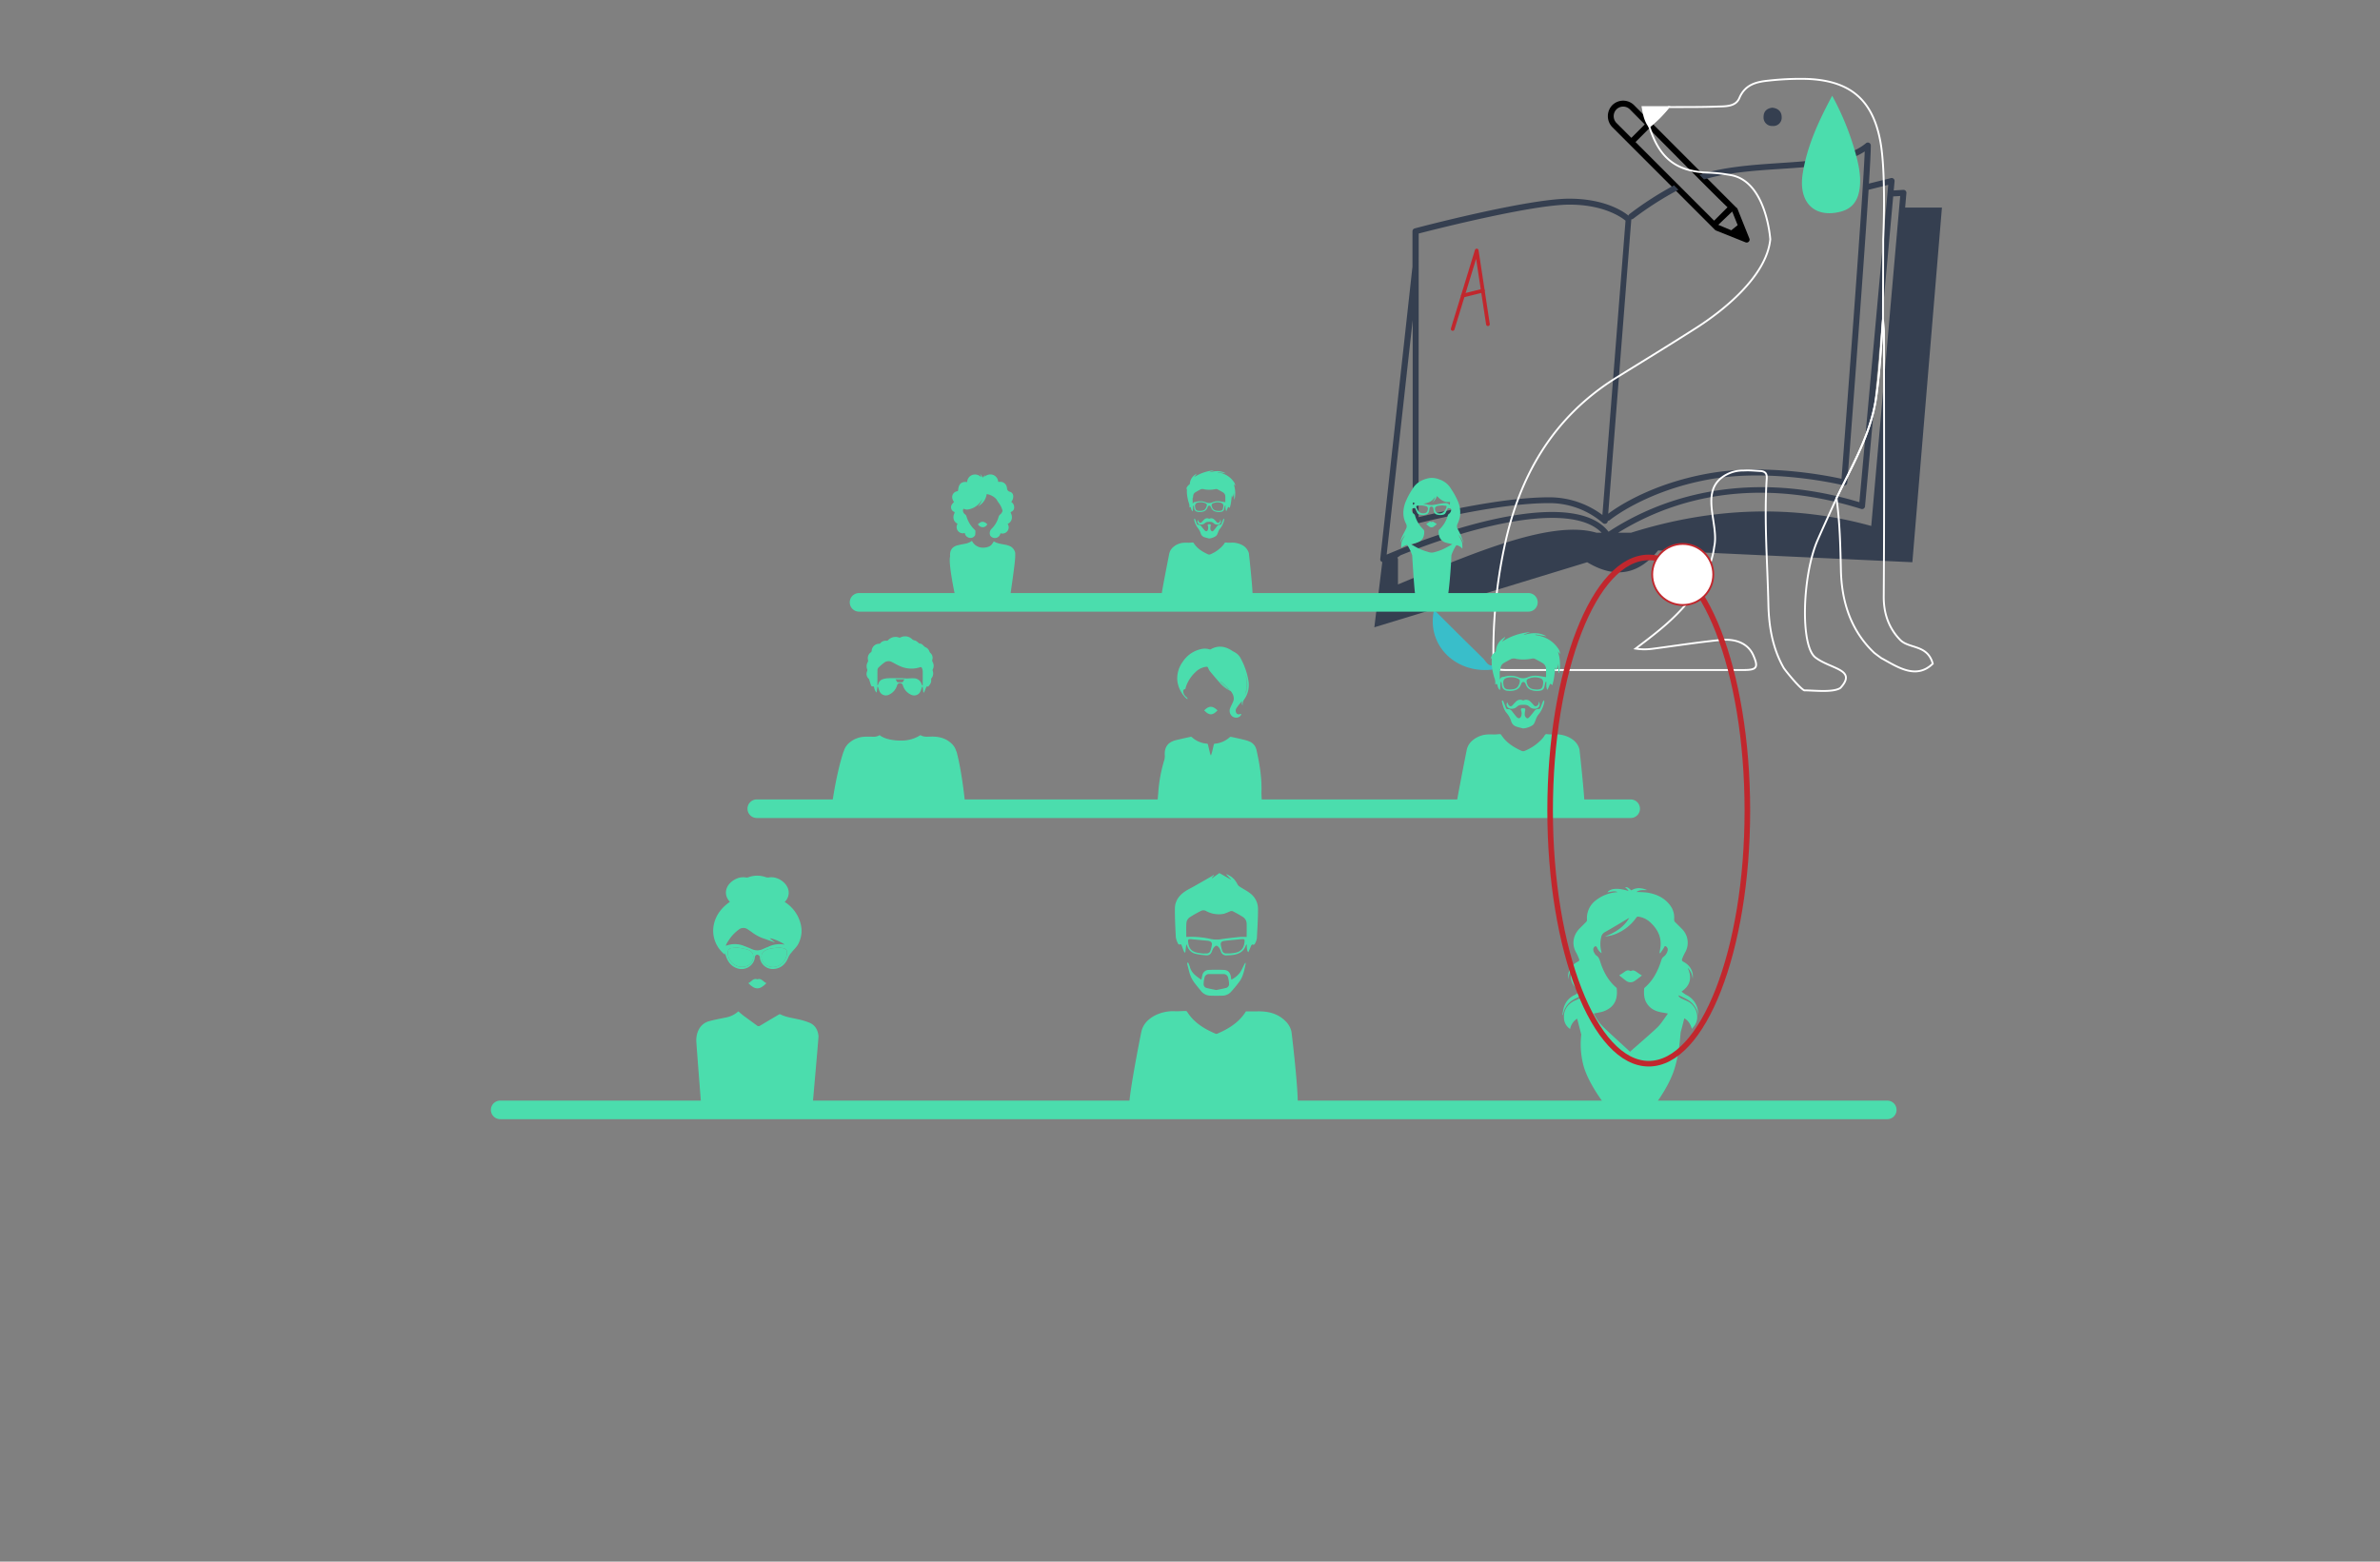 <svg xmlns="http://www.w3.org/2000/svg" viewBox="0 0 1280 840">
  <rect x="0" y="0" width="1280" height="840" fill="#808080" stroke="none"/>
  <defs>
    <style>
      .cls-1 {
        fill: #353f50;
      }

      .cls-2, .cls-3, .cls-7, .cls-8 {
        fill: none;
      }

      .cls-2, .cls-8, .cls-9 {
        stroke: #c1272d;
      }

      .cls-2, .cls-7 {
        stroke-linecap: round;
      }

      .cls-2 {
        stroke-linejoin: round;
        stroke-width: 2px;
      }

      .cls-3, .cls-5 {
        stroke: #fff;
      }

      .cls-3, .cls-5, .cls-7, .cls-8, .cls-9 {
        stroke-miterlimit: 10;
      }

      .cls-4 {
        fill: #39beca;
      }

      .cls-5, .cls-9 {
        fill: #fff;
      }

      .cls-6 {
        fill: #4bddad;
      }

      .cls-7 {
        stroke: #4bddad;
        stroke-width: 10px;
      }

      .cls-8 {
        stroke-width: 3px;
      }
    </style>
  </defs>
  <title>dog</title>
  <g id="Layer_1" data-name="Layer 1">
    <g id="literature">
      <path id="pen" d="M940.84,128.3l-6.36-15.9a1.6,1.6,0,0,0-.71-.8c-.15-.13-51.81-51.84-54.91-55a8.29,8.29,0,0,0-11.78,0,8.5,8.5,0,0,0,0,11.74l55.27,55.3a1.59,1.59,0,0,0,.54.35l15.9,6.36a1.58,1.58,0,0,0,1.71-.35,1.6,1.6,0,0,0,.47-1.13A1.58,1.58,0,0,0,940.84,128.3Zm-11.76-16.81-7.2,7.2L879.61,76.41l7.21-7.21C913.37,96,924.35,107,929.08,111.49ZM869.34,58.84a5.11,5.11,0,0,1,7.25,0l8,8.09-7.22,7.22-8.05-8.06A5.23,5.23,0,0,1,869.34,58.84Zm62.27,54.94,2.93,7.32-3.43,2.77-7-2.93Z"/>
      <path id="book" class="cls-1" d="M1024.61,111.66l.68-7.81a1.59,1.59,0,0,0-.44-1.25,1.62,1.62,0,0,0-1.24-.48l-5.13.32.45-4.95a1.59,1.59,0,0,0-2-1.69l-11.78,2.94c.64-10.26,1-17.66,1-20.48a1.59,1.59,0,0,0-2.61-1.22c-9.91,8.26-27.55,9.42-46.24,10.65-14.69,1-29.83,2-43.39,6.28l2.55,2.55c12.81-3.78,27.13-4.74,41.05-5.66,17.69-1.16,34.47-2.27,45.37-9.39-1,26-11.17,158.8-12.49,176.07-8.07-1.78-41.4-8.35-72-2.78-30.29,5.51-48.58,17.91-53.47,21.57l12.41-158.2a1.45,1.45,0,0,0,0-.15,1.58,1.58,0,0,0,1-.31,178.91,178.91,0,0,1,24.37-15.61l-2.37-2.37a179,179,0,0,0-24,15.47,1.54,1.54,0,0,0-.52.82c-3-2.46-13-9.11-31.89-9.11-22.21,0-80.6,15.3-83.08,16a1.59,1.59,0,0,0-1.19,1.54v19L742.32,300.68a1.59,1.59,0,0,0,.64,1.45,1.51,1.51,0,0,0,.46.15c-2.51,20.74-4.28,35.14-4.28,35.14l114.47-35c16.07,9.63,28.3,5.79,38.16-6.36l136.73,6.36,15.9-190.78ZM763,125.61c8.56-2.21,61-15.54,81.08-15.54,18.43,0,27.91,6.77,30.15,8.62L861.8,277a47.61,47.61,0,0,0-28.87-9.5c-25,0-61.14,8.51-70,10.68ZM858.6,286.55c-23.52-7-64.2,10-103.54,26.48l-3.21,1.34V300.86a1.46,1.46,0,0,0-.35-.91l1.68-1.24c44.94-18.22,92.82-28.06,108.2-12.16Zm6.51-.53c-16.54-21.32-73.67-7.1-119.34,12.3l14-126.15v108a1.59,1.59,0,0,0,1.59,1.59,1.56,1.56,0,0,0,.4-.05c.43-.11,43.06-11.08,71.15-11.08A43.88,43.88,0,0,1,862,281.31a1.59,1.59,0,0,0,2.7-1v-.12a1.59,1.59,0,0,0,1-.37c.19-.16,19.15-15.7,53.32-21.92s72.09,3.06,72.46,3.16a1.59,1.59,0,0,0,2-1.42c.42-5.42,8.36-108.81,11.48-157.56h0l10.55-2.64L1000,270.14C951.21,255.32,903.43,261,865.12,286Zm141.28-3.11c-41.52-11.5-85-10.28-129.2,3.64h-6.95c37.83-23.34,82.88-27.81,130.73-12.79a1.59,1.59,0,0,0,2.06-1.37l15.16-166.73,3.77-.24Z"/>
      <g id="a">
        <polyline class="cls-2" points="781.28 176.95 794.2 134.75 800.24 174.39"/>
        <line class="cls-2" x1="786.77" y1="159" x2="797.49" y2="156.34"/>
      </g>
    </g>
    <g id="dog">
      <path id="dog-main" class="cls-3" d="M803.26,357.8l.58,2.18c1.94.14,3.87.41,5.81.41q64.14,0,128.29,0c7,0,7.86-1.43,5-7.94-2.57-5.85-8.7-9.08-17.61-8.2-11.43,1.13-22.79,2.89-34.18,4.41-3.35.45-6.7,1-11.5.23,3.78-2.9,6.61-5,9.4-7.24,10.66-8.37,20.26-17.69,26.84-29.74a52.75,52.75,0,0,0,5.43-14.24q.38-1.78.61-3.55c2.87-12.63-8.86-30.87,6.81-38.94a18.75,18.75,0,0,1,9-2.1,42.51,42.51,0,0,1,4.46,0c1.52.08,3,.18,4.56.28,4.12.27,3.45,3.2,3.31,5.67-1.25,22.14.52,44.23,1,66.34.28,11.78,2.27,23.33,8.18,33.8.69,1.23,8.48,10.87,11.09,12.17,5.21,0,15.55,1.3,19.46-1.3C999,360,984.64,360,976.35,353.65s-7-44.51,1.2-63.16c3.31-7.53,6.76-15,10.14-22.49,8.38-17.52,18.46-34.34,21.31-54.1,2-13.95,2.66-28,3.7-42,0-8.24.12-43.15.12-43.15s1.67-35.21-1.52-52.59c-4.22-23-16.77-33.2-40.64-33.74a154.76,154.76,0,0,0-19.47.94c-6.53.68-12.6,2-15.74,9.38-2.05,4.81-7.65,4.42-12.1,4.59-8.66.33-17.34.21-26,.28A66.49,66.49,0,0,1,887,68c5.4,17.21,14.55,24.29,31.82,24.86A84.64,84.64,0,0,1,931,94.22c19.07,3.46,21.08,34.51,21.08,34.51-2,20.22-26.16,38.9-39.55,47.47-14.23,9.1-28.64,17.92-43,26.81C835.34,224.23,817,256,809,294.54A270.07,270.07,0,0,0,803.26,357.8Z"/>
      <path id="eye" class="cls-1" d="M958.21,62.94a4.47,4.47,0,0,1-4.89,4.82,4.55,4.55,0,0,1-4.84-4.9c0-3.09,1.89-4.59,4.67-4.94C956.33,58.26,958.17,60,958.21,62.94Z"/>
      <path id="leg" class="cls-3" d="M1012.7,171.88c-1,14-1.69,28.06-3.7,42-2.85,19.76-12.93,36.58-21.31,54.1,1.82,12.84,2.09,25.78,2.38,38.73C990.44,323,995,337,1004.9,348q1.49,1.65,3.15,3.21c1.16.89,2.42,1.83,3.73,2.78,8.14,4.35,18.57,11.94,27.69,3-2.87-10.58-13-7.82-17.72-13a31.29,31.29,0,0,1-2.65-3.16c-4-5.51-6.07-12.08-6-20.11.35-47.51.16-95,.14-142.52C1013.22,176.18,1012.88,174,1012.7,171.88Z"/>
      <path id="tail" class="cls-4" d="M803.84,360l-.58-2.18c-3.12.79-4-2.1-5.55-3.6-8.56-8.31-17-16.8-25.43-25.19-.24-.24-.78-.19-1.18-.26C767.3,347.58,783.64,363.15,803.84,360Z"/>
      <path id="nose" class="cls-5" d="M887,68A66.49,66.49,0,0,0,897.33,57.6H883.41C884.05,61.49,884.77,65,887,68Z"/>
      <path id="ear" class="cls-6" d="M985.38,51.5c-7.46,13.91-13.57,27.24-15.87,42-2.4,15.34,6.28,23.92,20.26,20.39,7-1.76,9.74-6.68,10.45-13.21.69-6.35-.7-12.49-2.37-18.56A145.82,145.82,0,0,0,985.38,51.5Z"/>
    </g>
  </g>
  <g id="people">
    <g id="boy">
      <path class="cls-6" d="M652.93,470.88l-1.18,1.26.18.24,3.87-2.77,6.14,3.5.1-.1-2.48-2.57.12-.21a19,19,0,0,1,2.38,1.25,10.74,10.74,0,0,1,3.49,4.22,3.48,3.48,0,0,0,1.25,1.27c1.82,1.19,3.79,2.17,5.5,3.49a10.52,10.52,0,0,1,4.28,8.63c0,5.19-.34,10.39-.62,15.58a7.78,7.78,0,0,1-.85,2.56c-.26.6-.62,1.22-1.53.81-.12-.05-.57.33-.67.58-.51,1.21-1,2.46-1.58,3.66-.94-1.33-.73-2.79-.81-4.36-.21.27-.4.4-.46.58-1.22,3.53-4,4.84-7.43,5.22-.93.1-1.87.14-2.81.16a2.91,2.91,0,0,1-3.2-2.06,9.12,9.12,0,0,0-.81-1.83c-.41-.55-1-1.28-1.59-1.29s-1.19.7-1.6,1.24a8.19,8.19,0,0,0-.83,1.82c-.69,1.61-1.53,2.24-3.26,2.09a34.26,34.26,0,0,1-5.74-.84,6.15,6.15,0,0,1-4.23-4c-.12-.32-.3-.63-.54-1.11l-.55,4.37-.51.07c-.44-1.13-.92-2.25-1.3-3.4-.22-.67-.36-1.22-1.27-.87a.88.88,0,0,1-.76-.39,11.29,11.29,0,0,1-1.24-3.45c-.29-5.15-.54-10.32-.51-15.47,0-3.93,2.11-7,5.27-9.15,1.59-1.1,3.37-1.92,5.06-2.88l9.15-5.22c.48-.27.93-.59,1.39-.88ZM638,503.93c.41,0,.87,0,1.33,0a47.51,47.51,0,0,1,11.2,1,15.64,15.64,0,0,0,5.77.33c3.47-.56,7-.91,10.47-1.28a36.27,36.27,0,0,1,3.7,0c0-2.48.07-4.83,0-7.17a4.42,4.42,0,0,0-2.09-3.63c-1.75-1.11-3.57-2.11-5.42-3.05a2.3,2.3,0,0,0-1.55.13,29.73,29.73,0,0,1-3.15,1.26,14.28,14.28,0,0,1-9.46-1.4,2.88,2.88,0,0,0-2.77-.21,65.88,65.88,0,0,0-6.27,3.55,4.22,4.22,0,0,0-1.66,2.73C637.88,498.68,638,501.27,638,503.93Zm9.43,9v-.07h1.21a2.18,2.18,0,0,0,2.43-1.69,17.31,17.31,0,0,0,.67-2.83,1.67,1.67,0,0,0-1.37-2.12,6.63,6.63,0,0,0-1.28-.23l-8-.77c-2.16-.21-2.33,0-2,2.11.45,2.95,1.84,4.48,4.76,5.11C645.05,512.7,646.26,512.78,647.46,512.95Zm13.68-.08c.54,0,1.35-.09,2.14-.19,4-.46,5.78-2.32,6.1-6.3.08-1-.1-1.25-1.17-1.21-.9,0-1.81.13-2.71.22-2.4.24-4.81.44-7.2.78-1.42.2-1.89.9-1.68,2.24a20.81,20.81,0,0,0,.72,2.92,2.09,2.09,0,0,0,2.21,1.55Z"/>
      <path class="cls-6" d="M670.1,544c2.22,0,4.22,0,6.22,0,5.74-.1,11,1.13,15.17,5.4a11.17,11.17,0,0,1,3.08,5.56c.13.63,5.06,42,2.79,42H607.61c-2.23,0,6.08-41.41,6.24-42.08.91-3.93,3.49-6.5,6.83-8.42a21.62,21.62,0,0,1,11.65-2.5c1.77,0,3.54-.13,5.32-.16a1,1,0,0,1,.76.36c3.65,5.86,9.2,9.25,15.35,11.87a1.21,1.21,0,0,0,.85,0c5.62-2.4,10.78-5.45,14.46-10.52C669.47,545,669.84,544.39,670.1,544Z"/>
      <path class="cls-6" d="M646.11,527c.18-.86.33-1.57.49-2.28a3.53,3.53,0,0,1,3.45-3,79.15,79.15,0,0,1,8.24,0c2.28.13,3.42,1.53,3.78,4.1,0,.32.09.65.15,1.12a12.57,12.57,0,0,0,4.74-3.92c1.09-1.62,1.75-3.54,2.82-5.28a2.69,2.69,0,0,1,.13.93c-.73,3.17-1.28,6.43-3.2,9.15a67,67,0,0,1-4.72,5.75,6.29,6.29,0,0,1-4.7,2q-3.07.09-6.14,0a6.58,6.58,0,0,1-5.19-2.47c-1.76-2.23-3.76-4.36-5.06-6.84-1.2-2.3-1.63-5-2.37-7.54a2.49,2.49,0,0,1,.11-.92l.33-.07a13.29,13.29,0,0,1,.91,2.15C640.67,523.34,643.36,525.1,646.11,527Zm8.07,5.52c1.7-.35,3.38-.63,5-1.07A2.19,2.19,0,0,0,661,529a15.1,15.1,0,0,0-.48-3.05,2.44,2.44,0,0,0-2.57-2c-2.51,0-5,0-7.52,0a2.39,2.39,0,0,0-2.64,2,13.35,13.35,0,0,0-.44,3.06,2.11,2.11,0,0,0,1.77,2.45C650.8,531.91,652.48,532.19,654.18,532.55Z"/>
    </g>
    <g id="boy-2" data-name="boy">
      <path class="cls-6" d="M839,351.79a5.19,5.19,0,0,0-1.15-3.16c-2.93-4.19-7.1-6.34-12.1-7.05l.08-.29,5.94,1c-3.9-2.31-8-2-12.17-.78l0-.22,3.3-1.29a32.67,32.67,0,0,0-15.14,5.18l1.82-2.42-.16-.15c-.36.26-.73.5-1.08.77a9,9,0,0,0-3.83,6.74,1.15,1.15,0,0,1-.45.69,5.92,5.92,0,0,0-2.43,4l.92-1.39c-.91,3.39.44,9.41,1.49,12.16a.18.18,0,0,0,0,.21,5.07,5.07,0,0,1,.17,1.33,6.09,6.09,0,0,1-.13,1c1-.47,1.16,0,1.32.71a4.58,4.58,0,0,0,1.16,2.35,1.89,1.89,0,0,0,.22-.49c.11-1.32.19-2.65.29-4a1.07,1.07,0,0,1,.53.68,10,10,0,0,1,.12,1.13,3.17,3.17,0,0,0,3,3.08,9.09,9.09,0,0,0,1.81.08c2.47-.13,4.54-.91,5.49-3.48.22-.61.47-1.33,1.26-1.34s1.1.77,1.35,1.43a4.67,4.67,0,0,0,3,2.94,9.15,9.15,0,0,0,5,.25,2.3,2.3,0,0,0,1.75-1.41c.31-.86.44-1.79.67-2.69a4,4,0,0,1,.35-.72l.26.08c0,1.48-.23,3,.54,4.42a19.1,19.1,0,0,0,1.16-2.66c.21-.61.5-.75,1-.39a5.84,5.84,0,0,1,.52.48c.26-1.08.55-2.09.75-3.12s.34-2.14.47-3.21.2-2,.3-3.07h.18l.34,1.49a9.06,9.06,0,0,0,1-4l.3,5.28.26,0a21.13,21.13,0,0,0-.66-11.58Zm-21.76,15.58c-.86,2.64-2,3.45-5.1,3.48-2.6,0-3.35-.61-3.62-3.06-.21-1.92.46-2.88,2.37-3.29a9,9,0,0,1,5.2.42C817.4,365.43,817.65,366,817.21,367.36Zm12.69-.15c-.19,3.28-1.07,3.62-3.67,3.68-.65-.08-1.3-.13-1.94-.25a3.87,3.87,0,0,1-3-2.87c-.64-1.86-.33-2.45,1.56-3a8.51,8.51,0,0,1,5.41,0,2.15,2.15,0,0,1,1.64,2.33C829.9,367.11,829.9,367.16,829.9,367.21Zm1.58-3c-1.64-.25-3.15-.57-4.69-.71a10.36,10.36,0,0,0-5.17.79,6.19,6.19,0,0,1-5,0,11.27,11.27,0,0,0-7.33-.39,4.37,4.37,0,0,1-.66.15c-.72.07-1.28.07-1.74,1a.77.77,0,0,1-.31.31c.1-1.49-.25-4.91.2-4.36.08-.66.15-1.18.21-1.69a3.48,3.48,0,0,1,1.65-2.6c1.3-.81,2.67-1.51,4-2.25a4.14,4.14,0,0,1,2.86-.05,22.45,22.45,0,0,0,8.49-.19,2.5,2.5,0,0,1,1.53.19c1.48.75,2.94,1.54,4.34,2.42a3.7,3.7,0,0,1,1.6,3.26C831.51,361.42,831.48,362.77,831.48,364.24Z"/>
      <path class="cls-6" d="M783.05,434.74c-.46,0,5.76-31.34,5.86-31.73a9.13,9.13,0,0,1,3.05-4.75,13.56,13.56,0,0,1,8.07-3.2c1.2-.1,2.41,0,3.62,0,1,0,2-.14,3-.17a.85.85,0,0,1,.65.25c2.6,4.19,6.54,6.68,10.89,8.68a2.15,2.15,0,0,0,2,0,26,26,0,0,0,9.32-6.56,9.23,9.23,0,0,0,1.2-1.64,1.2,1.2,0,0,1,1.47-.7,21.63,21.63,0,0,0,3.54.1,16.29,16.29,0,0,1,7.8,1.43c2.84,1.37,5.06,3.37,5.93,6.57.09.32,3.46,31.79,2.66,31.79Z"/>
      <path class="cls-6" d="M819.17,391.83c-1.23-.33-2.49-.59-3.69-1a4.16,4.16,0,0,1-2.72-2.83,12.71,12.71,0,0,0-2.5-4.52c-1.51-1.77-2-4-2.56-6.23,0-.15.16-.36.25-.54.17.14.44.24.51.41.5,1.21,1,2.43,1.44,3.64a.91.91,0,0,0,1,.66,2.49,2.49,0,0,1,2.18,1c.48.59.91,1.2,1.39,1.79a17,17,0,0,0,1.37,1.61c.87.84,1.8.6,2.26-.54a4.41,4.41,0,0,0,0-3c-.31-1.06,0-1.4,1.15-1.32s1.18.27,1,1.29a9.47,9.47,0,0,0-.22,2.17,2.21,2.21,0,0,0,.44,1.25c.69.86,1.19.94,1.87.24s1.24-1.45,1.85-2.18c.37-.45.71-.92,1.08-1.36a2.45,2.45,0,0,1,2.12-1,1,1,0,0,0,1.09-.68c.44-1.12.87-2.25,1.34-3.36a3.38,3.38,0,0,1,.53-.69c.08.3.27.62.21.88a15,15,0,0,1-3.35,7.08A8.91,8.91,0,0,0,826,387c-.51,1.13-.73,2.42-1.88,3.19A11.42,11.42,0,0,1,819.17,391.83Z"/>
      <path class="cls-6" d="M810.64,377.73a7.33,7.33,0,0,0,.81,1.6c.68.8,1.41.72,2.11-.07a21.72,21.72,0,0,1,1.81-1.92,3.14,3.14,0,0,1,3.63-.63.53.53,0,0,0,.4,0,3.1,3.1,0,0,1,3.51.55A18.06,18.06,0,0,1,824.6,379c.42.46.76,1.07,1.54.84a1.91,1.91,0,0,0,1.41-1.69,7.36,7.36,0,0,0,0-.83,2.53,2.53,0,0,1,.2,2.73,2.58,2.58,0,0,1-2.54,1.17,3.9,3.9,0,0,1-2.67-1.09,3.55,3.55,0,0,0-2.4-1,19.76,19.76,0,0,0-2.5.08,3.5,3.5,0,0,0-1.8.94,4.18,4.18,0,0,1-3.73,1A2.22,2.22,0,0,1,810.64,377.73Z"/>
    </g>
    <g id="girl">
      <path class="cls-6" d="M907.65,538.6c-1.21-.58-2.45-1.1-3.63-1.72-.64-.33-1.25-.78-1.27-1.53,1.49.72,3,1.38,4.46,2.17a11.93,11.93,0,0,1,6.22,8.81,20.83,20.83,0,0,0-.55-4.17,11.19,11.19,0,0,0-6-7,23.75,23.75,0,0,1-2.53-1.8c4.89-3.38,5.7-7.61,3.29-12.83a9.15,9.15,0,0,1,2.69,6c.6-3.8-1.23-7.24-4.93-9.18-.8-.42-1-.91-.68-1.68a27.1,27.1,0,0,1,1.47-3.19,10.45,10.45,0,0,0-1.67-12.87c-1.15-1.17-2.31-2.34-3.5-3.48a2,2,0,0,1-.64-1.69,10.84,10.84,0,0,0-2.11-7.4c-3.08-4.16-7.46-6.14-12.41-6.93a50.72,50.72,0,0,0-5.75-.29c1.69-1.39,3.78-.9,5.75-1.07-2.89-1.18-5.75-1.56-8.51.19-1.64-1.53-2.23-1.84-3.38-1.74.34.31.68.58,1,.9s.53.68.9,1.16c-6.66-2.07-10.16-1.07-11.39.75,3.45-.69,4-.71,5.41-.23,0,0,0,.05-.05.06l-.49.08a20.82,20.82,0,0,0-10.84,4.18,12,12,0,0,0-5,10.76,1.56,1.56,0,0,1-.43,1c-1.09,1.14-2.22,2.24-3.34,3.35-3.71,3.66-4.7,8.78-1.91,13.42a26.91,26.91,0,0,1,1.41,3.21c.3.7,0,1.1-.62,1.42a9.12,9.12,0,0,0-4,3.61,7.52,7.52,0,0,0-1,6,8.21,8.21,0,0,1,2.53-6.29c-2.46,4.74-1.6,8.33,3.13,12.58a6.1,6.1,0,0,1-2.87,2.25A10.82,10.82,0,0,0,841,542a32.09,32.09,0,0,0-.69,3.9l.3.07a11.27,11.27,0,0,1,5.46-8.16c1.62-.95,3.37-1.67,5.05-2.5a2.62,2.62,0,0,1-.89,1.26,22.7,22.7,0,0,1-2.95,1.5c-4.26,1.82-6.61,5.57-6.13,9.94a7.22,7.22,0,0,0,3.28,5.47,8.55,8.55,0,0,1,3.76-5.56c.08.26.13.41.17.57.69,2.65,1.39,5.31,2.07,8A44.91,44.91,0,0,0,851.57,573c2.87,10.81,13.52,24,13.94,24,4.06,0,4,0,8.92,0l13.94-.56s8.91-10.76,12.26-21.74c2.87-9.39,3-18.59,3.33-19.72.68-2.37,1.25-4.78,1.88-7.23,2.13,1.15,3.31,3.1,4.08,5.66a22.75,22.75,0,0,0,1.83-2.36C914.18,546.82,912.19,540.8,907.65,538.6ZM892.2,551.76c-1.7,2-15.71,14-15.55,14-1.94-1.92-13.24-12.07-15-14a26.39,26.39,0,0,1-4.48-6.59c1.11-.22,2.06-.4,3-.6a13,13,0,0,0,6.24-2.85c3-2.71,3.45-6.22,3.12-10a1,1,0,0,0-.36-.56c-4.19-3.63-6.73-8.31-8.42-13.49-.48-1.48-.87-2.93-2.33-3.79a2.26,2.26,0,0,1-.64-.77c-.64-1-1.2-2.09-.7-3.3a1.83,1.83,0,0,1,1.07-.87c.17-.05.63.46.8.8a6.46,6.46,0,0,0,2.42,3c-.1-.58-.15-.94-.23-1.29a15.47,15.47,0,0,1,.12-7.76,3.69,3.69,0,0,1,1.94-2.33c4.12-2.32,8.16-4.79,12.23-7.2.26-.16.54-.29.81-.43-3,5.13-7.77,8-13.13,10a22.93,22.93,0,0,0,4.43-.83A25,25,0,0,0,880,493.63a1.21,1.21,0,0,1,1.41-.52,11.65,11.65,0,0,1,6.42,3.29c4.23,4,6.18,8.76,4.93,14.6-.11.52-.15,1.06-.22,1.59l.38.17c.63-1,1.29-1.89,1.88-2.87.27-.45.39-1.18,1.07-.9a2.24,2.24,0,0,1,1,1.2,2.52,2.52,0,0,1-.05,1.38,5.93,5.93,0,0,1-2.22,3.14,3.2,3.2,0,0,0-1,1.41c-1.76,5.77-4.33,11.05-9,15.1a1,1,0,0,0-.36.56c-.18,2.74-.11,5.46,1.42,7.89,2,3.18,5.09,4.48,8.66,5,.78.1,1.56.29,2.72.52C895.34,547.53,893.91,549.77,892.2,551.76Z"/>
      <path class="cls-6" d="M870.83,524.64c.86-.56,1.66-1,2.41-1.57,1.08-.78,2.13-1.58,3.56-.78a.45.45,0,0,0,.36,0c1.26-.67,2.24-.05,3.22.65s1.7,1.14,2.66,1.78c-1.28,1-2.6,2.06-4,3a3.91,3.91,0,0,1-4.62-.25C873.13,526.53,872,525.53,870.83,524.64Z"/>
    </g>
    <g id="girl-2" data-name="girl">
      <path class="cls-6" d="M392.55,485.1c-4.22-4.48-1.79-10.25,3.79-12.56a8.74,8.74,0,0,1,5-.52,2.58,2.58,0,0,0,1.25-.19,13.63,13.63,0,0,1,9.27,0,3.73,3.73,0,0,0,1.74.13c4.66-.76,10,3,10.53,7.42a6.74,6.74,0,0,1-2.12,5.76,19.73,19.73,0,0,1,7,7.59c2.51,5,2.91,10,.29,15.06-.88,1.68-2.41,3-3.6,4.53a10.16,10.16,0,0,0-1.6,2.35c-1.38,3.48-3.54,6-7.47,6.49a7,7,0,0,1-7.92-5.76c-.07-.4,0-.89-.25-1.16a1.94,1.94,0,0,0-1.22-.75,1.52,1.52,0,0,0-1.08.76,6,6,0,0,0-.31,1.57,7.24,7.24,0,0,1-9.07,5.13c-3.41-1-5.24-3.42-6.34-6.59-.21-.6-.36-1.22-.54-1.85l-.07,1C381,506.35,381.14,492.89,392.55,485.1Zm-2.29,23.6,1-.25a13,13,0,0,1,8.49.2c1.53.6,3.07,1.17,4.56,1.85a6.87,6.87,0,0,0,5.93,0c1-.45,2-.86,3.06-1.28a13.92,13.92,0,0,1,8.68-1.11c-1.64-1.42-6.45-3.39-8.06-3.42l3,2.32-5.42-1.93a22.93,22.93,0,0,1-6.63-3.29c-.85-.66-1.75-1.23-2.64-1.84a4,4,0,0,0-5,.14,21.77,21.77,0,0,0-5.7,6.3C391,507.07,390.72,507.8,390.26,508.7Zm28.64,1v.12c-.3,0-.6,0-.9,0-2.24.17-4.49.33-6.5,1.49a3.44,3.44,0,0,0-1.88,2.35,5.23,5.23,0,0,0,2.69,5.59,6.88,6.88,0,0,0,7.18-.28,7.68,7.68,0,0,0,3.73-6.63,2.1,2.1,0,0,0-1.73-2.28A19.68,19.68,0,0,0,418.9,509.72Zm-22.13,0a32.13,32.13,0,0,0-3.22.25,2.3,2.3,0,0,0-2.13,2.68,7.65,7.65,0,0,0,10.18,7,5.26,5.26,0,0,0,3.49-5.13c0-1.87-1-3.11-3.5-3.84A45.33,45.33,0,0,0,396.78,509.73Z"/>
      <path class="cls-6" d="M436.59,600c-2.09,0-59.09-.56-59.09-.56s-2.75-34.75-3-39.11,1.58-9.53,6.75-11c3-.84,6-1.37,9-2A13.68,13.68,0,0,0,397.1,544c.92.78,1.77,1.57,2.7,2.27,2.44,1.82,4.93,3.6,7.38,5.41a1.32,1.32,0,0,0,1.64,0q5-3,10.12-6a1,1,0,0,1,.79-.06c3,1.55,6.27,1.88,9.46,2.64a34.88,34.88,0,0,1,6.32,1.92c3,1.34,4.38,3.94,4.69,7.13C440.28,558.3,436.59,598.86,436.59,600Z"/>
      <path class="cls-6" d="M412.2,528.82c-3.56,3.71-6.12,3.79-9.76,0,1.67-.64,2.57-2.89,4.86-2.06C409.56,525.94,410.47,528.2,412.2,528.82Z"/>
      <path class="cls-6" d="M418.9,509.72a19.68,19.68,0,0,1,2.57.37,2.1,2.1,0,0,1,1.73,2.28,7.68,7.68,0,0,1-3.73,6.63,6.88,6.88,0,0,1-7.18.28,5.23,5.23,0,0,1-2.69-5.59,3.44,3.44,0,0,1,1.88-2.35c2-1.17,4.26-1.33,6.5-1.49.3,0,.6,0,.9,0Z"/>
      <path class="cls-6" d="M396.78,509.73a45.33,45.33,0,0,1,4.82.93c2.47.73,3.48,2,3.5,3.84a5.26,5.26,0,0,1-3.49,5.13,7.65,7.65,0,0,1-10.18-7,2.3,2.3,0,0,1,2.13-2.68A32.13,32.13,0,0,1,396.78,509.73Z"/>
    </g>
    <g id="girl-3" data-name="girl">
      <path class="cls-6" d="M638.46,376a9.08,9.08,0,0,1-1.07-.92,15.61,15.61,0,0,1-4.26-9.63,15.16,15.16,0,0,1,2.93-9.43,15.92,15.92,0,0,1,7.33-6.09c2.3-.89,4.67-1.47,7.14-.62a1,1,0,0,0,.69-.1c3.91-2.19,7.64-1.61,11.26.72a15.56,15.56,0,0,0,1.43.83,7.77,7.77,0,0,1,3.5,3.65,38.27,38.27,0,0,1,4,11.6,13.4,13.4,0,0,1-2.11,10,4.66,4.66,0,0,0-1,3.41c-.61-.67-.39-1.45-.39-2.28-1,1.22-2,2.4-2.85,3.67a2.46,2.46,0,0,0-.33,2.31,1.56,1.56,0,0,0,2.24.94,2,2,0,0,1,.54-.08,1.82,1.82,0,0,1-.09.62c-1,1.82-3.85,1.91-5.23.18a3.79,3.79,0,0,1-.57-3.92c.42-1.08,1-2.11,1.45-3.15,1.06-2.25.13-4.35-1.09-5.9a.74.74,0,0,0-.3-.22,15.8,15.8,0,0,1-5.8-4.5c-1.78-1.95-3.46-4-5.13-6a7.16,7.16,0,0,1-1-1.84c-.23-.57-.55-.64-1.1-.58a9.64,9.64,0,0,0-5.59,2.75,19.21,19.21,0,0,0-5.23,7.93,11.9,11.9,0,0,0-.3,1.24c-.92.2-1.2.55-1.15,1.51a4,4,0,0,0,1.63,2.78,6.37,6.37,0,0,1,.78,1Zm22.77-5c-.59-1-4.22-4.29-5-4.51C657.62,368.52,660,370.64,661.24,371Zm8.33-9.16a19.77,19.77,0,0,1,0,12C671.45,369.89,670.88,365.89,669.57,361.89Z"/>
      <path class="cls-6" d="M626.46,406.61a12.39,12.39,0,0,1,0-2.21,8.34,8.34,0,0,1,.43-1.89c.84-2.31,2.75-3.7,5.65-4.41,2.61-.64,5.24-1.21,7.87-1.78a.85.85,0,0,1,.64.24A13.44,13.44,0,0,0,649,400a.66.66,0,0,1,.68.61c.36,1.54.73,3.08,1.11,4.62.08.33.22.65.33,1l.21,0c.21-.72.45-1.44.64-2.17.28-1.12.54-2.25.78-3.38.09-.41.21-.61.71-.67a13.52,13.52,0,0,0,7.89-3.45.92.92,0,0,1,.71-.21c2.38.51,4.77,1,7.14,1.61a16.76,16.76,0,0,1,2.86.93,6.18,6.18,0,0,1,2.94,2.57,7.46,7.46,0,0,1,.72,1.77c1.71,7.66,3,15.19,2.7,23.16,0,.84.06,1.68.1,2.52s.07,1.68.11,2.52.17,1.73.25,2.41l.24,2.17H621.75l.38-2.17c.12-.68.26-1.49.39-2.42q.07-1.13.17-2.26c.06-.76.13-1.51.21-2.28a78.26,78.26,0,0,1,3.31-18.2A9,9,0,0,0,626.46,406.61Z"/>
      <path class="cls-6" d="M647.61,382.1c2.56-2.5,4.46-2.66,7.18,0C652.22,384.91,650.36,385,647.61,382.1Z"/>
      <path class="cls-6" d="M661.24,371c-1.25-.4-3.61-2.53-5-4.51C657,366.75,660.64,370,661.24,371Z"/>
      <path class="cls-6" d="M669.57,361.89c1.32,4,1.88,8,0,12A19.77,19.77,0,0,0,669.57,361.89Z"/>
    </g>
    <g id="boy-3" data-name="boy">
      <path class="cls-6" d="M467.21,365.11a1.61,1.61,0,0,1,.34.69c.32,1,.6,2.06,1,3.06a.79.79,0,0,0,.67.38c.64-.21.78.1.9.62a5.62,5.62,0,0,0,1.15,2.53h.24l.38-3.05.18-.07c.1.23.22.46.31.7a14.73,14.73,0,0,0,.72,2,3.7,3.7,0,0,0,5,1.7,8,8,0,0,0,4.4-5.1,1.6,1.6,0,0,1,3.06,0,8,8,0,0,0,4.61,5.19,3.65,3.65,0,0,0,4.71-1.58,15.6,15.6,0,0,0,.86-2.24,5.08,5.08,0,0,1,.34-.61l.14.11.39,3,.37.05,1.31-3.22c.33,0,.88.1,1.05-.1.87-1,1.67-2.1,1.44-3.59a1.09,1.09,0,0,1,.18-.74,4.09,4.09,0,0,0,.67-4,1.24,1.24,0,0,1,.05-.84,4.13,4.13,0,0,0-.13-4,1.76,1.76,0,0,1-.14-1.17,3.4,3.4,0,0,0-1-3.58,1.94,1.94,0,0,1-.54-.79,3.83,3.83,0,0,0-2.22-2.37c-1-.48-1.48-1.77-2.76-1.91a.62.62,0,0,1-.22,0,2.67,2.67,0,0,1-.86-.52,4,4,0,0,0-2.18-1.25,2.8,2.8,0,0,1-1-.52,5.41,5.41,0,0,0-6.36-1,1.42,1.42,0,0,1-.9,0,5.39,5.39,0,0,0-5.75,1.47,1.2,1.2,0,0,1-.83.3,3.65,3.65,0,0,0-3.35,1.35,1,1,0,0,1-.64.27,4,4,0,0,0-4,3.84,1.17,1.17,0,0,1-.4.72,3.9,3.9,0,0,0-1.54,4.27,1.61,1.61,0,0,1-.16,1,4.48,4.48,0,0,0-.3,3.93,1.29,1.29,0,0,1,0,.89A3.52,3.52,0,0,0,467.21,365.11ZM485.43,367h-2.81l-1-1.61h4.79Zm-13.51-6.69a1.86,1.86,0,0,1,.54-1.21,25.15,25.15,0,0,1,3.57-3,3.94,3.94,0,0,1,3.91.15c1.44.71,2.82,1.58,4.31,2.16a14.79,14.79,0,0,0,10.77.42.71.71,0,0,1,.65.24,4.88,4.88,0,0,1,.58,1.77c.06,2.59,0,5.18,0,8-.26-.3-.49-.44-.54-.62a4.36,4.36,0,0,0-4.39-3.37c-1.15-.07-2.31.1-3.47.1-1,0-1.9-.13-2.86-.17-.7,0-1.41,0-2.11,0-1.83,0-3.67-.05-5.49.06a9.6,9.6,0,0,0-3.05.67,3.68,3.68,0,0,0-2,2.52,3.84,3.84,0,0,1-.37.7l-.1-.11C471.9,365.83,471.88,363.06,471.93,360.3Z"/>
      <path class="cls-6" d="M514.31,404.19a8.88,8.88,0,0,0-2.81-4.48c-3.14-2.82-6.93-3.63-11-3.49-1.86.06-3.74.27-5.48-.8a18.56,18.56,0,0,1-10.33,2.92c-3.54.07-8.76-.6-11.61-2.92a5.85,5.85,0,0,1-3.34.86c-1.59,0-3.18-.09-4.76,0a13.49,13.49,0,0,0-8.27,3.31,9.12,9.12,0,0,0-2.92,4.58h-.08c-4.36,13-6.7,31.81-6.7,31.81h72.41s-1.59-19.15-5-31.81Z"/>
    </g>
    <line id="front-row" class="cls-7" x1="269" y1="597" x2="1015" y2="597"/>
    <line id="mid-row" class="cls-7" x1="407" y1="435" x2="877" y2="435"/>
    <g id="boy-4" data-name="boy">
      <path class="cls-6" d="M664.31,261.34a3.67,3.67,0,0,0-.81-2.23,12,12,0,0,0-8.55-5l.06-.2,4.2.71c-2.76-1.63-5.66-1.39-8.61-.55l0-.15,2.33-.92a23.1,23.1,0,0,0-10.71,3.66l1.29-1.71-.11-.1c-.26.18-.52.35-.77.55a6.37,6.37,0,0,0-2.71,4.77.81.81,0,0,1-.32.49,4.18,4.18,0,0,0-1.72,2.85l.65-1c-.64,2.4.31,6.65,1.06,8.6a.13.13,0,0,0,0,.15,3.59,3.59,0,0,1,.12.94,4.31,4.31,0,0,1-.09.69c.7-.33.82,0,.93.5a3.24,3.24,0,0,0,.82,1.66,1.33,1.33,0,0,0,.15-.34c.07-.94.14-1.87.2-2.81a.76.76,0,0,1,.38.48,7.09,7.09,0,0,1,.09.8,2.24,2.24,0,0,0,2.1,2.18,6.43,6.43,0,0,0,1.28.06c1.75-.09,3.21-.64,3.88-2.46.16-.43.33-.94.89-.95s.77.54,1,1a3.3,3.3,0,0,0,2.09,2.08,6.47,6.47,0,0,0,3.53.18,1.62,1.62,0,0,0,1.24-1c.22-.61.31-1.27.47-1.9a2.79,2.79,0,0,1,.25-.51l.18.05a6.3,6.3,0,0,0,.38,3.13,13.5,13.5,0,0,0,.82-1.88c.15-.43.36-.53.72-.27a4.13,4.13,0,0,1,.37.34c.19-.76.39-1.48.53-2.21s.24-1.51.33-2.27.14-1.45.22-2.17h.13l.24,1.05a6.41,6.41,0,0,0,.72-2.8l.22,3.74h.18a14.94,14.94,0,0,0-.46-8.19Zm-15.39,11c-.6,1.87-1.45,2.44-3.61,2.46-1.84,0-2.37-.43-2.56-2.17a1.83,1.83,0,0,1,1.68-2.33,6.39,6.39,0,0,1,3.67.3C649.05,271,649.23,271.39,648.92,272.35Zm9-.11c-.13,2.32-.75,2.56-2.6,2.6-.46-.06-.92-.09-1.37-.17a2.74,2.74,0,0,1-2.12-2c-.45-1.32-.24-1.73,1.1-2.14a6,6,0,0,1,3.83,0,1.52,1.52,0,0,1,1.16,1.64S657.9,272.21,657.89,272.24Zm1.12-2.1c-1.16-.18-2.23-.4-3.32-.5a7.32,7.32,0,0,0-3.66.56,4.37,4.37,0,0,1-3.53,0,8,8,0,0,0-5.18-.28,3.09,3.09,0,0,1-.47.11c-.51,0-.9,0-1.23.69a.55.55,0,0,1-.22.22c.07-1.05-.18-3.47.14-3.08.06-.47.1-.83.15-1.2a2.46,2.46,0,0,1,1.16-1.84c.92-.57,1.89-1.07,2.84-1.59a2.92,2.92,0,0,1,2,0,15.87,15.87,0,0,0,6-.14,1.77,1.77,0,0,1,1.08.14c1,.53,2.08,1.09,3.07,1.71a2.62,2.62,0,0,1,1.13,2.31C659,268.14,659,269.1,659,270.14Z"/>
      <path class="cls-6" d="M624.76,320c-.33,0,4.07-22.16,4.14-22.44a6.46,6.46,0,0,1,2.16-3.36,9.59,9.59,0,0,1,5.71-2.27c.85-.07,1.71,0,2.56,0s1.42-.1,2.13-.12a.6.6,0,0,1,.46.18c1.84,3,4.63,4.72,7.7,6.14a1.52,1.52,0,0,0,1.4,0,18.4,18.4,0,0,0,6.59-4.64,6.52,6.52,0,0,0,.85-1.16.85.85,0,0,1,1-.5,15.3,15.3,0,0,0,2.5.07,11.52,11.52,0,0,1,5.51,1,7.24,7.24,0,0,1,4.19,4.65c.06.22,2.45,22.48,1.88,22.48Z"/>
      <path class="cls-6" d="M650.3,289.65c-.87-.23-1.76-.42-2.61-.71a3,3,0,0,1-1.92-2,9,9,0,0,0-1.76-3.2,10.13,10.13,0,0,1-1.81-4.41c0-.11.11-.25.18-.38.12.1.31.17.36.29.35.85.68,1.72,1,2.58a.64.64,0,0,0,.73.47,1.76,1.76,0,0,1,1.54.7c.34.41.65.85,1,1.27a12,12,0,0,0,1,1.14c.62.6,1.27.43,1.6-.38a3.12,3.12,0,0,0,0-2.1c-.22-.75,0-1,.81-.94s.84.19.68.91a6.7,6.7,0,0,0-.16,1.53,1.56,1.56,0,0,0,.31.89c.49.61.85.67,1.32.17s.88-1,1.31-1.55c.26-.32.5-.65.76-1a1.73,1.73,0,0,1,1.5-.68.68.68,0,0,0,.77-.48c.31-.79.62-1.59.95-2.38a2.39,2.39,0,0,1,.38-.49c.05.21.19.44.15.62a10.62,10.62,0,0,1-2.37,5,6.3,6.3,0,0,0-.86,1.64c-.36.8-.51,1.71-1.33,2.25A8.08,8.08,0,0,1,650.3,289.65Z"/>
      <path class="cls-6" d="M644.28,279.68a5.18,5.18,0,0,0,.57,1.13c.48.57,1,.51,1.5,0a15.36,15.36,0,0,1,1.28-1.36,2.22,2.22,0,0,1,2.57-.45.38.38,0,0,0,.28,0,2.19,2.19,0,0,1,2.48.39,12.77,12.77,0,0,1,1.19,1.22c.3.33.54.75,1.09.59a1.35,1.35,0,0,0,1-1.19,5.2,5.2,0,0,0,0-.59,1.79,1.79,0,0,1,.14,1.93,1.83,1.83,0,0,1-1.8.83,2.76,2.76,0,0,1-1.88-.77,2.51,2.51,0,0,0-1.7-.71,14,14,0,0,0-1.77.06,2.48,2.48,0,0,0-1.27.66,3,3,0,0,1-2.64.69A1.57,1.57,0,0,1,644.28,279.68Z"/>
    </g>
    <g id="girl-4" data-name="girl">
      <path class="cls-6" d="M787.09,292.1a17.75,17.75,0,0,0-2.78-4.54c.65,1.27,1.31,2.39,1.8,3.57s.32,2.55.41,4c-.19-.18-.3-.26-.39-.36a5.06,5.06,0,0,0-2.55-1.47.58.58,0,0,0-.5.21,22.77,22.77,0,0,0-2.5,5.18c-.12,5.88-1.46,21.27-1.91,21.27-6.54,0-10.92,0-17.46,0-.42,0-1.46-16.87-1.71-21.24A24.23,24.23,0,0,0,757,293.4c-.16-.27-.32-.33-.6-.21-.47.2-1,.34-1.43.58a14.85,14.85,0,0,0-1.32.86A8.41,8.41,0,0,1,754,291c.47-1.12,1.13-2.17,1.67-3.26a15.79,15.79,0,0,0-2.68,4.41,14,14,0,0,1,1.32-4c.6-1.25,1.28-2.47,1.88-3.72a2.82,2.82,0,0,0,0-2.7c-1.92-3.65-1.75-7.41-.47-11.2a41.23,41.23,0,0,1,3.73-7.19c2-3.57,5.18-5.34,9.05-6.16a10.83,10.83,0,0,1,5.74.75,11.32,11.32,0,0,1,6.19,5.06,41.37,41.37,0,0,1,3.63,6.59,15.18,15.18,0,0,1,1.11,8.42,17.75,17.75,0,0,1-1.27,3.77,2.88,2.88,0,0,0-.07,2.47c.49,1.07,1.13,2.07,1.59,3.14.61,1.44,1.11,2.92,1.65,4.39A1.71,1.71,0,0,1,787.09,292.1Zm-6,.65c-1.18-.29-2.25-.52-3.31-.82a5.18,5.18,0,0,1-3.43-2.69,6.82,6.82,0,0,1-.57-3.91.69.69,0,0,1,.22-.4,16.54,16.54,0,0,0,4.69-7.77,1.47,1.47,0,0,1,.47-.66,3,3,0,0,0,1.29-2.06c.06-.68-.19-1-.87-1a1.61,1.61,0,0,1-.46-.12c-.3-.14-.46,0-.58.26q-.49,1.07-1,2.13a1.81,1.81,0,0,1-1.17,1.09,6.63,6.63,0,0,1-3.59,0,2.18,2.18,0,0,1-1.56-1.56c-.17-.62-.25-1.25-.38-1.88a1,1,0,0,0-1-.85,1,1,0,0,0-1,.84c-.08.38-.1.78-.18,1.16-.39,1.83-1,2.16-2.66,2.46a9.46,9.46,0,0,1-2.28-.12,1.87,1.87,0,0,1-1.59-1.19c-.24-.5-.46-1-.7-1.5-.14-.29-.23-.68-.46-.82s-.59,0-.89.06c-.69.07-.94.38-.86,1.08a3,3,0,0,0,1.25,2,1.84,1.84,0,0,1,.55.79,16.09,16.09,0,0,0,4.2,7.21,2,2,0,0,1,.75,1.81c0,.07,0,.14,0,.21-.08,2-.73,3.77-2.6,4.78a14.58,14.58,0,0,1-2.59,1c-.59.19-1.21.28-2,.44.6.32,1.05.56,1.5.82a30.14,30.14,0,0,0,7.63,3.29,5.62,5.62,0,0,0,2.77.36,27.9,27.9,0,0,0,6-2.06C778.19,294.35,779.62,293.55,781.14,292.74Zm-8.29-25.9a6.47,6.47,0,0,1-2.68,3.53,5.55,5.55,0,0,0,1.67-3.11c-1.37,2.39-3.6,3.3-6.32,3.65.84.18,1.53.29,2.19.46a8.31,8.31,0,0,0,3.39.18c1.46-.21,2.9-.55,4.36-.75s3.06-.64,4.31.87l.14-1.73C776.86,270.47,774.79,268.87,772.85,266.84Zm-4.94,7.24a1.34,1.34,0,0,0-1.05-1.83,10.38,10.38,0,0,0-4.66-.2c-.41.07-.58.32-.44.68.62,1.5,1.19,3.07,3.13,3.35C767.31,276.31,767.63,275.23,767.91,274.08Zm7.79-2.24c-.6.06-1.23.12-1.84.2a3.8,3.8,0,0,0-1.09.26,2,2,0,0,0-.84.67,2.64,2.64,0,0,0,1,2.91,3.31,3.31,0,0,0,3.31-.33,5.49,5.49,0,0,0,1.77-2.8c.13-.39,0-.66-.47-.71Zm-15.84-1.62.11,1.4,1.12-.9Z"/>
      <path class="cls-6" d="M772.74,281.91c-.53.42-1.06.89-1.63,1.31a2,2,0,0,1-2.47,0c-.57-.42-1.1-.88-1.62-1.3l1.25-.86c.46-.32.92-.65,1.5-.26a.26.26,0,0,0,.23,0c.59-.38,1-.05,1.5.27Z"/>
    </g>
    <g id="girl-5" data-name="girl">
      <path class="cls-6" d="M511,299.28c-.3-3.07.94-5.24,4.16-6,1.21-.3,2.44-.51,3.66-.77a8.78,8.78,0,0,0,3.91-1.59,6.47,6.47,0,0,0,3.67,3.28c1.84.79,5.56.41,6.9-1.26.44-.55.8-1.16,1.21-1.76,1.72,1.16,3.81,1.36,5.82,1.77a10.79,10.79,0,0,1,3.48,1.15,5.54,5.54,0,0,1,1.86,2.24A3.17,3.17,0,0,1,546,298c0,.43,0,.85,0,1.33,0,3.26-2.63,20.72-2.63,20.72H513.59S509.89,302.83,511,299.28Z"/>
      <path class="cls-6" d="M531,282c-1.12,2.1-3.61,2.13-5.1.05C527.41,280.57,528.84,279.85,531,282Z"/>
      <path class="cls-6" d="M543.87,270c.16-.25.32-.48.47-.72.91-1.56,1-4.15-1.19-4.75h0a2,2,0,0,1-1.46-1.3c-.11-.43-.1-.89-.23-1.31a3.6,3.6,0,0,0-2.75-2.7,9.59,9.59,0,0,0-1.88,0,4.21,4.21,0,0,0-2.69-3.76,4.51,4.51,0,0,0-4.62,1l.22-.71-.15-.12-1,1.27c-.8-1.34-1.12-1.69-1.6-1.81.66.75.69.84.58,1.5a4.45,4.45,0,0,0-4.6-1.13,4.17,4.17,0,0,0-2.81,3.84c-2.18-.32-3.65.35-4.39,2.08a8,8,0,0,0-.47,2.17c-.05.42-.08.64-.59.71a3.18,3.18,0,0,0-2.61,3.09,4.26,4.26,0,0,0,1,2.63,11,11,0,0,0-1.12,1.33,2.66,2.66,0,0,0,1,3.93c.5.22.52.43.31.88a4.34,4.34,0,0,0-.06,4A3.87,3.87,0,0,0,515,281.7a3.36,3.36,0,0,0,3.85,5l.09.29a3.07,3.07,0,0,0,2.27,2.27,2.74,2.74,0,0,0,2.95-1c.13-.16.31-.33.33-.51.07-.71.1-1.42.09-2.13a.83.83,0,0,0-.27-.54,16.42,16.42,0,0,1-4.59-7.53,1.83,1.83,0,0,0-.57-.78,3,3,0,0,1-1.2-1.66A2.28,2.28,0,0,1,518,274c.1-.3.35-.37.74-.2a3,3,0,0,0,1.52.3,10.35,10.35,0,0,0,7.73-5.15l.27-.4a10.08,10.08,0,0,1-2.41,3.94,14.8,14.8,0,0,0,2.29-1.71,8.54,8.54,0,0,0,2.51-5,8.7,8.7,0,0,1,5.16,2.68l1.08,1.71a11.68,11.68,0,0,1,2.13,4,.85.85,0,0,1,.1.23,1.5,1.5,0,0,1-.17,1,3.3,3.3,0,0,1-.91,1.22,2.58,2.58,0,0,0-1,1.47,14.08,14.08,0,0,1-3.62,6.22,3.23,3.23,0,0,0-1.06,3.06,1.61,1.61,0,0,0,.44,1,3,3,0,0,0,5.11-1l.2-.53a3.36,3.36,0,0,0,3.82-5.06,3.74,3.74,0,0,0,2-2,4.39,4.39,0,0,0-.19-3.58c-.29-.65-.29-.65.32-1a2.3,2.3,0,0,0,1.35-1.92A3.31,3.31,0,0,0,543.87,270Z"/>
    </g>
    <line id="back-row" class="cls-7" x1="462" y1="324" x2="822" y2="324"/>
    <g id="photon">
      <ellipse class="cls-8" cx="886.72" cy="436" rx="53.04" ry="136.16"/>
      <circle class="cls-9" cx="905" cy="309" r="16.43"/>
    </g>
  </g>
</svg>
